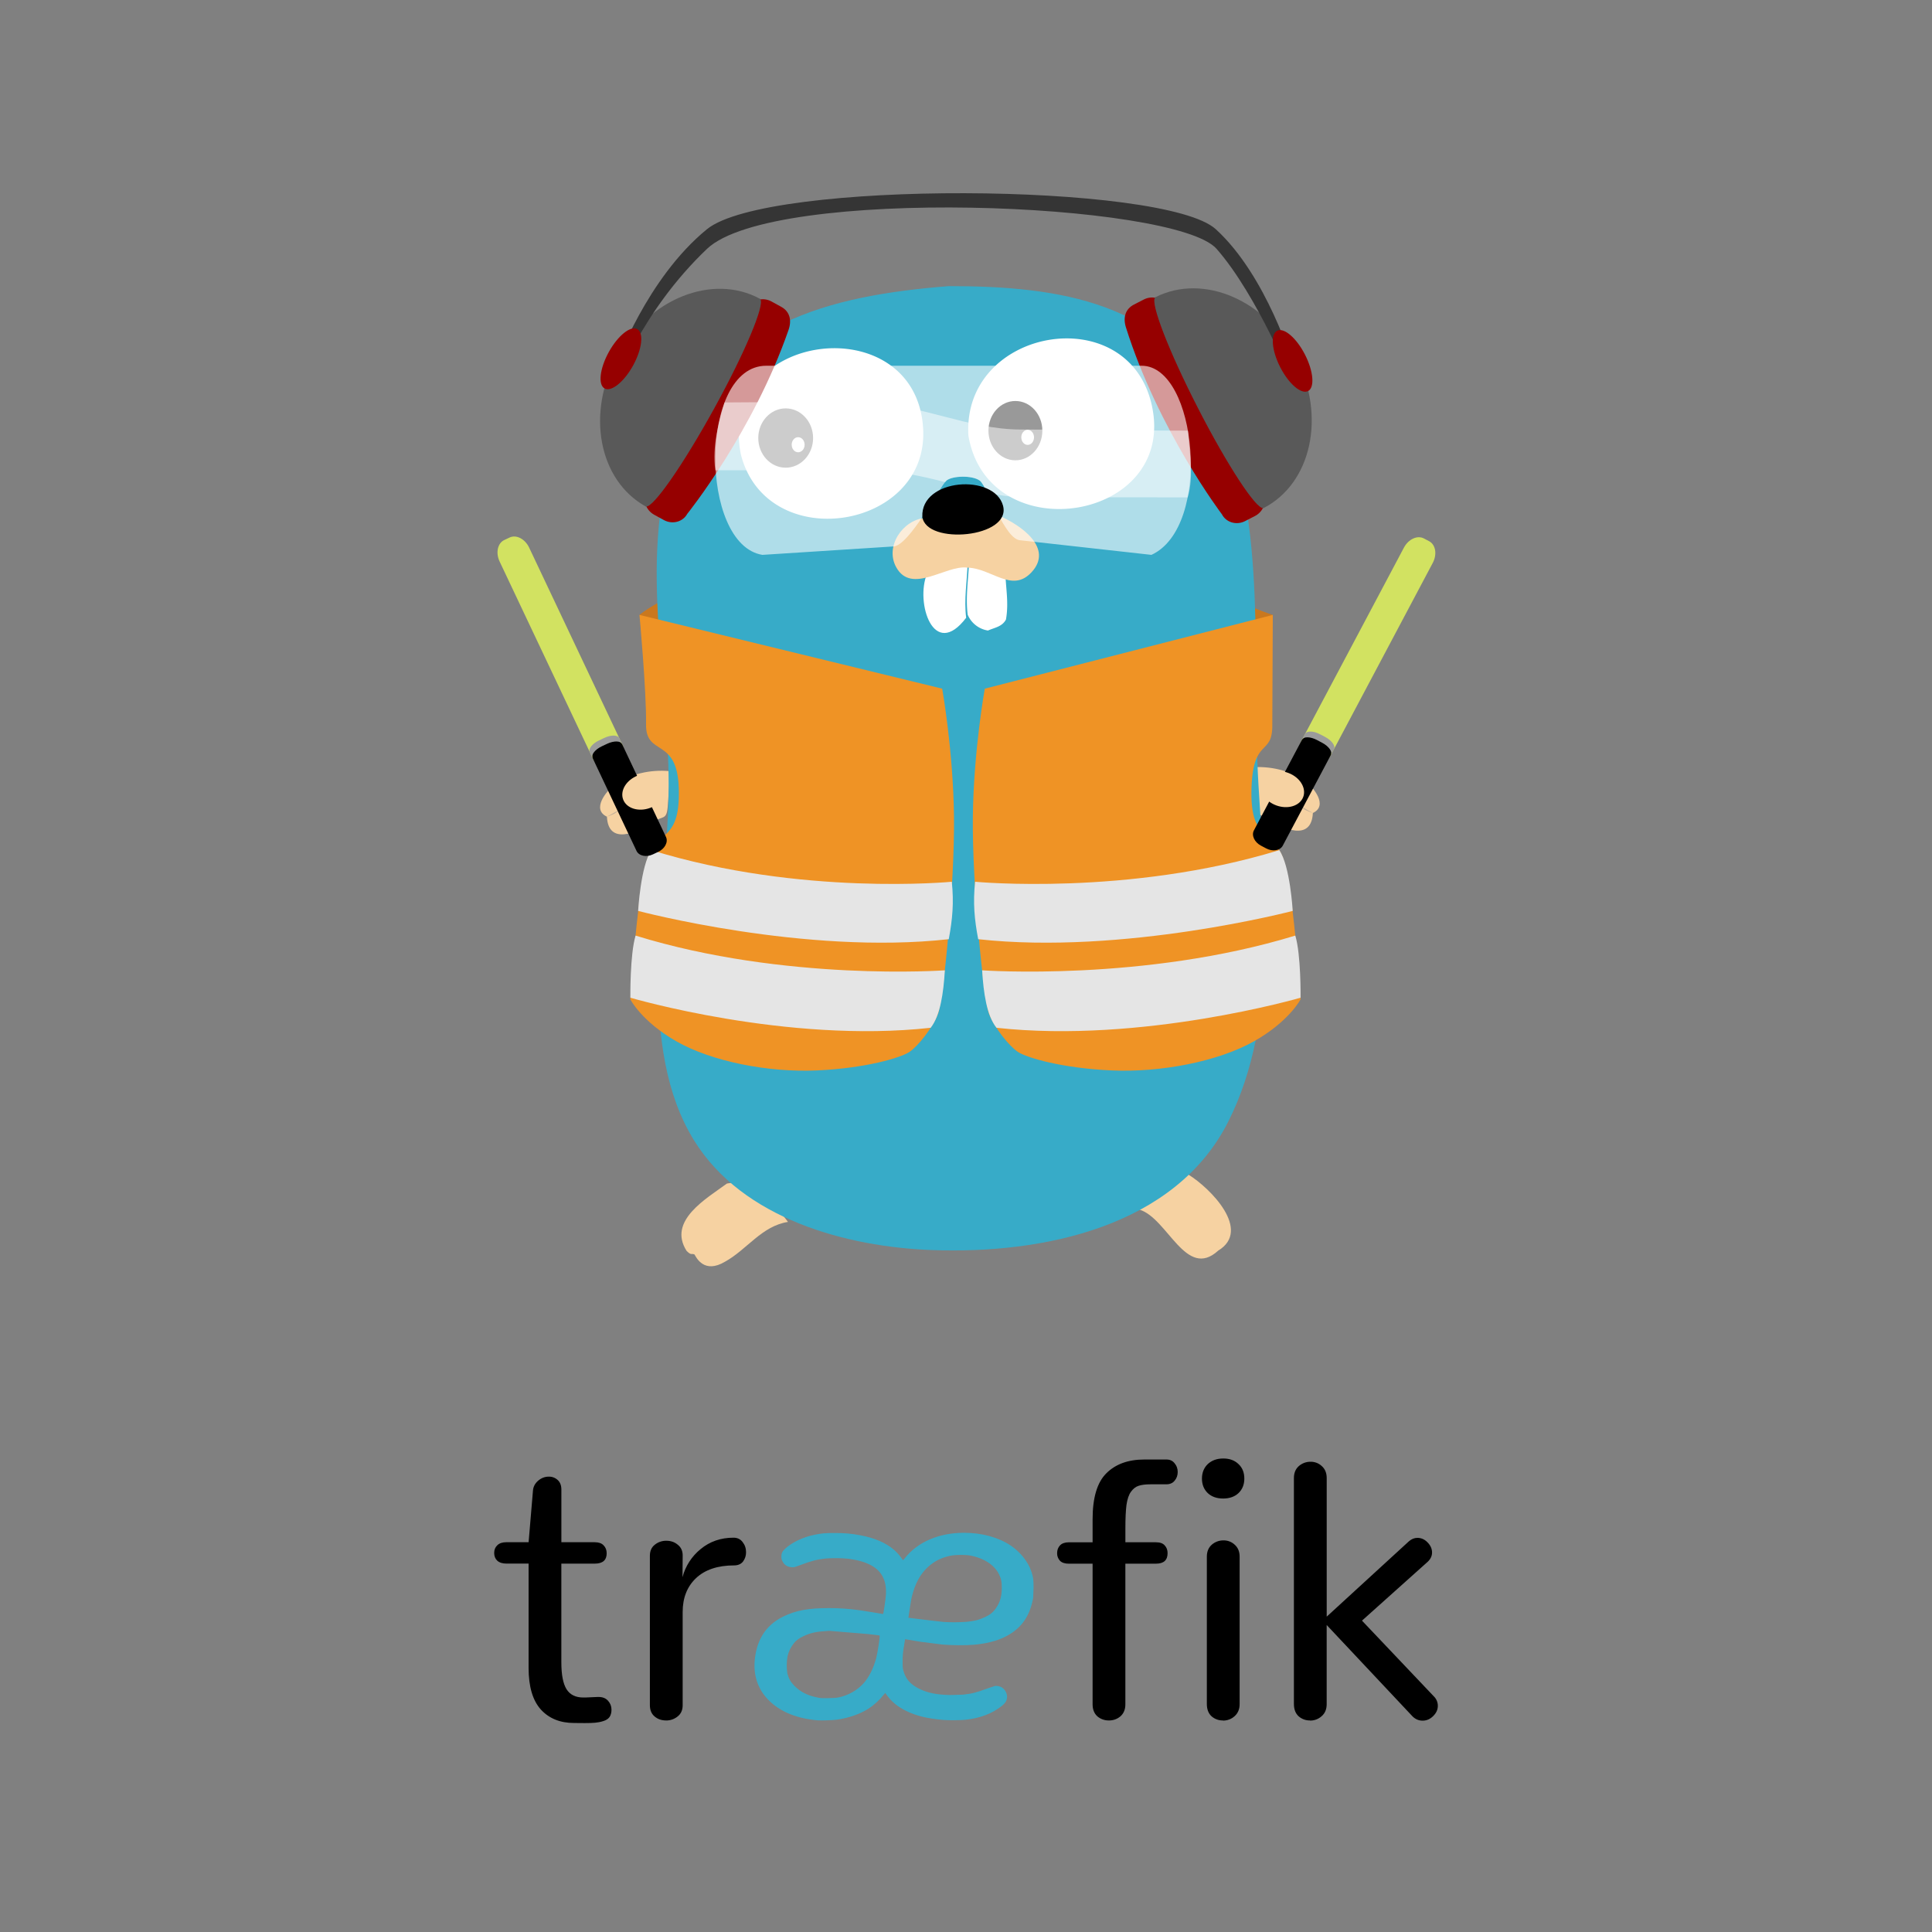 <?xml version="1.0" encoding="utf-8"?>
<svg height="100%" style="fill-rule:evenodd;clip-rule:evenodd;stroke-linecap:round;stroke-linejoin:round;" width="100%" version="1.1" viewBox="0 0 150 150" xmlns="http://www.w3.org/2000/svg" xmlns:bx="https://boxy-svg.com">
  <rect x="0" y="0" width="150" height="150" fill="#808080" stroke="none"/>
  <defs>
    <bx:grid x="0" y="0" width="15" height="15"/>
  </defs>
  <g>
    <rect width="120" height="120" style="fill: none; stroke-width: 0.2px; stroke: rgb(84, 84, 84); pointer-events: none; visibility: hidden;" x="15" y="15" bx:origin="0.5 0.5"/>
    <g transform="matrix(0.283, 0, 0, 0.283, 38.384, 14.761)" fill-rule="nonzero" style="">
      <path d="M39.804 116.54s21.156-18.392 83.77-18.392c57.44 0 73.584 13.013 89.98 18.392l-85.536 41.74z" fill="#c9781f"/>
      <path d="M30.873 171.897c.388 7.978 8.368 4.287 11.983 1.793 3.43-2.368 4.435-.4 4.736-5.073.197-3.07.552-6.143.377-9.227-5.19-.47-10.833.764-15.087 3.85-2.19 1.6-6.3 6.665-2 8.657" fill="#f6d2a2"/>
      <path d="M30.873 171.897c1.162-.43 2.393-.738 3.18-1.787" fill="#c6b198"/>
      <path d="M49.317 76.853c-30.583-8.6-7.842-47.443 16.717-31.462zm135.88-34.378c24.208-16.98 46.083 21.33 17.95 30.97z" fill="#37abc8"/>
      <path d="M190.405 270.087c6.15 3.8 17.388 15.288 8.164 20.86-8.863 8.104-13.823-8.895-21.602-11.25 3.35-4.543 7.596-8.686 13.438-9.608zM80.552 283.07c-7.217 1.115-11.28 7.618-17.296 10.92-5.67 3.376-7.838-1.08-8.35-1.986-.9-.405-.814.377-2.186-1.002-5.256-8.284 5.476-14.34 11.065-18.454 7.784-1.572 12.662 5.167 16.766 10.522z" fill="#f6d2a2"/>
      <path d="M50.594 66.12C46.56 64 43.6 61.095 46.067 56.434c2.285-4.314 6.53-3.846 10.565-1.715zm146.18-4.05c4.035-2.13 6.995-5.026 4.527-9.687-2.285-4.315-6.53-3.846-10.565-1.715z" fill="#077e91"/>
      <path d="M224.547 170.884c-.388 7.978-8.368 4.287-11.983 1.793-3.43-2.368-4.435-.4-4.736-5.073-.197-3.07-.552-6.143-.377-9.227 5.19-.47 10.833.764 15.087 3.85 2.19 1.6 6.3 6.665 2 8.657" fill="#f6d2a2"/>
      <path d="M224.547 170.884c-1.162-.43-2.393-.738-3.18-1.787" fill="#c6b198"/>
      <path d="M124.646 26.337c30.618 0 59.32 4.373 74.282 33.75 13.43 32.927 8.654 68.434 10.702 103.233 1.76 29.88 5.66 64.402-8.222 92.093-14.602 29.133-51.09 36.46-81.154 35.387-23.613-.844-52.138-8.537-65.465-30.082-15.635-25.275-8.233-62.86-7.098-90.983 1.345-33.315-9.036-66.73 1.923-99.33 11.37-33.816 42.03-41.46 75.03-44.066" fill="#37abc8"/>
      <path d="M130.05 67.384c5.497 31.913 57.732 23.475 50.23-8.7-6.727-28.862-52.056-20.873-50.23 8.7m-62.42 5.16c7.125 27.783 51.666 20.67 49.988-7.2-2-33.378-56.8-26.937-49.988 7.2m72.56 32.04c.024 4.265 1 8.433.158 13.22-1.06 2.002-3.14 2.214-4.935 3.022a7.26 7.26 0 0 1-5.561-4.332c-.637-5.038.237-9.916.398-14.956z" fill="#fff"/>
      <ellipse cx="79.916" cy="68.015" rx="7.521" ry="8.136" fill="#000"/>
      <ellipse cx="83.337" cy="69.85" rx="1.773" ry="2.068" fill="#fff"/>
      <ellipse cx="142.935" cy="65.988" rx="7.396" ry="8.136" fill="#000"/>
      <ellipse cx="146.3" cy="67.824" rx="1.744" ry="2.068" fill="#fff"/>
      <path d="M118.697 105.226c-3.282 7.943 1.83 23.825 10.734 12.1-.637-5.038.237-9.916.398-14.956z" fill="#fff"/>
      <path d="M118.175 89.93c-6.116.52-11.116 7.783-7.936 13.53 4.212 7.6 13.612-.673 19.466.103 6.738.138 12.26 7.115 17.67 1.26 6.02-6.51-2.592-12.852-9.32-15.687z" fill="#f6d2a2"/>
      <path d="M39.804 116.54s1.936 20.948 1.804 29.978 8.53 3.328 8.98 17.53-5.248 11.507-8.25 18.458-5.042 39.5-5.042 39.5 3.08 6.082 12.7 11.558 25.1 8.552 38.485 7.946 22.963-3.472 25.356-5.057 6.362-6.597 7.856-10.474 4.613-35.808 4.396-54.08-3.24-35.13-3.24-35.13z" fill="#ef9325"/>
      <path d="M124.655 205.505c-39.447 4.398-85.218-7.76-85.218-7.76s.672-12.33 3.633-16.67c41.027 12.694 82.417 8.67 82.417 8.67.614 5.756.18 10.332-.83 15.76zm-4.955 24.302c-39.447 4.398-82.394-8.248-82.394-8.248s-.138-11.843 1.43-17.044c41.027 12.694 84.847 9.53 84.847 9.53-.37 6.25-1.25 12.4-3.883 15.76z" fill="#e5e5e5"/>
      <path d="M213.553 116.54l-.133 29.978c.134 9.03-5.25 3.328-5.707 17.53s5.314 11.507 8.353 18.458 5.105 39.5 5.105 39.5-3.12 6.082-12.86 11.558-25.406 8.552-38.97 7.946-23.25-3.472-25.674-5.057-6.442-6.597-7.954-10.474-4.672-35.808-4.45-54.08 3.28-35.13 3.28-35.13z" fill="#ef9325"/>
      <path d="M132.715 205.505c39.943 4.398 86.3-7.76 86.3-7.76s-.68-12.33-3.678-16.67c-41.542 12.694-83.452 8.67-83.452 8.67-.622 5.756-.184 10.332.842 15.76zm5.027 24.302c39.943 4.398 83.43-8.248 83.43-8.248s.14-11.843-1.447-17.044c-41.542 12.694-85.913 9.53-85.913 9.53.374 6.25 1.265 12.4 3.932 15.76z" fill="#e5e5e5"/>
      <path d="M229.487 154.96c-1.24 2.34-3.698 3.468-5.487 2.52l-1.434-.758c-1.79-.947-2.235-3.61-.993-5.95l27.952-52.688c1.24-2.34 3.698-3.468 5.487-2.52l1.434.758c1.79.947 2.235 3.61.993 5.95z" fill="#d2e261"/>
      <path d="M216.286 179.843c-.723 1.363-2.76 1.7-4.55.753l-1.434-.758c-1.79-.947-2.655-2.82-1.93-4.182l13.114-24.72c.723-1.363 2.76-1.7 4.55-.753l1.434.758c1.79.947 2.655 2.82 1.93 4.182z" fill="#000"/>
      <path d="M227.946 150.042l-1.434-.758c-1.79-.947-3.62-.998-4.09-.115l-.838 1.58c.47-.884 2.3-.832 4.09.115l1.434.758c1.79.947 2.86 2.43 2.392 3.314l.838-1.58c.47-.883-.603-2.367-2.392-3.314z" fill="#9b9b9b"/>
      <ellipse transform="rotate(20.414 216.137 164.336)" cx="216.137" cy="164.336" rx="6.153" ry="4.754" fill="#f6d2a2"/>
      <path d="M26.943 155.81c1.132 2.394 3.535 3.634 5.366 2.77l1.467-.692c1.83-.864 2.398-3.505 1.266-5.898L9.538 98.078c-1.132-2.394-3.535-3.634-5.366-2.77L2.706 96c-1.83.864-2.398 3.505-1.266 5.898z" fill="#d2e261"/>
      <path d="M38.988 181.272c.66 1.394 2.68 1.824 4.5.96l1.467-.692c1.83-.864 2.78-2.695 2.12-4.09L35.12 152.158c-.66-1.394-2.68-1.824-4.5-.96l-1.467.692c-1.83.864-2.78 2.695-2.12 4.09z" fill="#000"/>
      <path d="M28.708 150.968l1.467-.692c1.83-.864 3.662-.832 4.1.072l.765 1.617c-.428-.904-2.26-.936-4.1-.073l-1.467.692c-1.83.864-2.97 2.297-2.542 3.2l-.765-1.617c-.427-.903.71-2.337 2.542-3.2z" fill="#9b9b9b"/>
      <ellipse transform="rotate(159.586 41.089 165.024)" cx="41.089" cy="165.024" rx="6.153" ry="4.754" fill="#f6d2a2"/>
      <path d="M52.905 88.827c-1.216 2.208-4.084 2.964-6.407 1.688l-2.672-1.467c-2.323-1.276-3.22-4.1-2.004-6.308l27.804-50.496c1.216-2.208 4.084-2.964 6.407-1.688l2.672 1.467c2.323 1.276 2.922 3.662 2.004 6.308-9.74 28.064-27.804 50.496-27.804 50.496z" fill="#960000"/>
      <path d="M60.26 59.985c8.455-15.356 14-28.563 12.687-30.06l.03-.056c-.036-.02-.075-.033-.11-.053l-.014-.007c-12.993-7.03-30.473-.068-39.108 15.616s-5.16 34.154 7.746 41.344l-.004.008c.054.02.085.047.12.066l.03-.056c1.975.314 10.166-11.446 18.62-26.8z" fill="#595959"/>
      <path d="M199.593 88.933c1.15 2.242 3.997 3.08 6.356 1.872l2.713-1.4c2.36-1.208 3.337-4.005 2.186-6.247l-26.333-51.276c-1.15-2.242-3.997-3.08-6.356-1.872l-2.713 1.4c-2.36 1.208-3.027 3.577-2.186 6.247 8.925 28.333 26.333 51.276 26.333 51.276z" fill="#960000"/>
      <path d="M193.074 59.9c-8.008-15.593-13.18-28.955-11.813-30.414l-.03-.057c.037-.02.076-.03.112-.05l.015-.006c13.2-6.653 30.462.8 38.64 16.737s4.17 34.288-8.937 41.104l.004.008c-.054.02-.086.044-.123.063l-.03-.057c-1.983.256-9.832-11.734-17.84-27.327z" fill="#595959"/>
      <path d="M219.147 53.314s-9.73-24.334-21.012-37.2-121.675-17.253-139.803 0-24.963 37.2-24.963 37.2v-5.4s8.385-23.69 24.963-37.2 125.518-12.8 139.572 0 21.243 37.2 21.243 37.2z" fill="#353535"/>
      <g fill="#960000">
        <ellipse transform="matrix(-.89 .456 -.456 -.89 411.323 .105)" cx="192.49" cy="46.096" rx="3.81" ry="9.294"/>
        <ellipse transform="matrix(.876 .482 -.482 .876 49.436 2.495)" cx="8.209" cy="45.461" rx="3.81" ry="9.294"/>
      </g>
      <g fill="#fff">
        <path d="M177.55 48.18H74.586c-18.487 0-18.423 49.06-1.066 51.887l35.89-2.305c4.34 0 13.004-16.784 14.63-18.103s6.98-1.48 9.087 0S140.03 96.07 144.37 96.07l35.89 3.996c16.765-7.704 12.538-51.887-2.7-51.887z" opacity=".6"/>
        <path d="M101.924 58.324c-11.34-.253-29.084-.15-38.777-.07-1.625 5.32-3.437 12.058-2.538 18.6l41.547.043c8.194 0 15.083 1.544 21.5 3.217.158-.2.29-.35.394-.434 1.626-1.32 6.98-1.48 9.087 0 .545.383 1.274 1.674 2.124 3.367 3.27.69 6.548 1.165 9.952 1.207l44.992.04c1.78-5.944.468-12.316.07-18.304-13.654 0-35.354-.308-45.758-.308-14.66-.001-27.458-7.02-42.582-7.357z" opacity=".5"/>
      </g>
      <path d="M117.405 89.612c-.453-10.582 19.75-11.905 22.136-3.047 2.38 8.837-21.14 10.9-22.136 3.047-.794-6.262 0 0 0 0z" fill="#000"/>
    </g>
    <g transform="matrix(1, 0, 0, 1, 15.003, 93.505)">
      <path d="M 29.565 40.267 C 28.487 40.267 27.63 39.92 26.993 39.227 C 26.356 38.524 26.037 37.445 26.037 35.992 L 26.037 27.892 L 24.322 27.892 C 24.012 27.892 23.774 27.817 23.605 27.667 C 23.445 27.517 23.365 27.315 23.365 27.062 C 23.365 26.818 23.445 26.622 23.605 26.472 C 23.765 26.312 23.999 26.232 24.308 26.232 L 26.038 26.232 L 26.375 22.238 C 26.395 21.938 26.525 21.68 26.769 21.464 C 27.022 21.248 27.299 21.141 27.599 21.141 C 27.86 21.133 28.112 21.229 28.302 21.408 C 28.489 21.578 28.582 21.825 28.582 22.153 L 28.582 26.233 L 31.169 26.233 C 31.479 26.233 31.709 26.313 31.859 26.473 C 32.019 26.633 32.099 26.839 32.099 27.093 C 32.099 27.627 31.789 27.895 31.171 27.895 L 28.58 27.895 L 28.58 35.56 C 28.58 36.526 28.716 37.224 28.988 37.656 C 29.26 38.078 29.691 38.289 30.281 38.289 L 30.436 38.289 L 31.392 38.247 L 31.476 38.247 C 31.786 38.247 32.029 38.345 32.206 38.542 C 32.383 38.739 32.473 38.969 32.473 39.232 C 32.473 39.466 32.421 39.659 32.318 39.809 C 32.215 39.949 32.056 40.053 31.84 40.119 C 31.634 40.185 31.422 40.227 31.207 40.246 C 31.001 40.266 30.729 40.274 30.392 40.274 L 29.565 40.267 Z M 36.705 40.07 C 36.358 40.07 36.063 39.967 35.819 39.76 C 35.575 39.553 35.454 39.263 35.454 38.888 L 35.454 27.286 C 35.454 26.911 35.581 26.626 35.834 26.428 C 36.088 26.222 36.407 26.112 36.734 26.119 C 37.081 26.119 37.376 26.222 37.62 26.429 C 37.873 26.626 38 26.903 38 27.259 L 37.986 28.947 C 38.211 28.089 38.703 27.326 39.392 26.767 C 40.104 26.177 40.957 25.881 41.95 25.881 C 42.25 25.881 42.484 25.994 42.653 26.219 C 42.831 26.444 42.92 26.707 42.92 27.007 C 42.926 27.271 42.841 27.529 42.681 27.738 C 42.521 27.935 42.291 28.033 41.991 28.033 C 40.726 28.033 39.741 28.361 39.039 29.018 C 38.346 29.674 37.999 30.551 37.999 31.648 L 37.999 38.891 C 37.999 39.266 37.869 39.557 37.605 39.763 C 37.351 39.969 37.032 40.079 36.705 40.072 L 36.705 40.07 Z M 71.091 40.07 C 70.761 40.077 70.441 39.962 70.191 39.747 C 69.947 39.522 69.826 39.213 69.826 38.819 L 69.826 27.9 L 67.986 27.9 C 67.676 27.9 67.446 27.825 67.296 27.675 C 67.146 27.515 67.065 27.303 67.071 27.084 C 67.071 26.84 67.146 26.639 67.296 26.479 C 67.446 26.319 67.676 26.239 67.986 26.239 L 69.826 26.239 L 69.826 24.453 C 69.826 22.775 70.182 21.583 70.894 20.881 C 71.606 20.168 72.59 19.811 73.846 19.811 L 75.561 19.811 C 75.833 19.811 76.044 19.909 76.194 20.106 C 76.354 20.294 76.434 20.519 76.434 20.781 C 76.434 21.043 76.354 21.269 76.194 21.456 C 76.044 21.644 75.829 21.736 75.547 21.736 L 74.352 21.736 C 73.949 21.736 73.635 21.774 73.41 21.849 C 73.185 21.915 72.984 22.069 72.806 22.313 C 72.636 22.547 72.52 22.89 72.456 23.34 C 72.4 23.78 72.372 24.38 72.372 25.14 L 72.372 26.237 L 74.748 26.237 C 75.058 26.237 75.282 26.317 75.423 26.477 C 75.573 26.637 75.648 26.837 75.648 27.082 C 75.648 27.626 75.348 27.898 74.748 27.898 L 72.37 27.898 L 72.37 38.82 C 72.37 39.214 72.243 39.523 71.99 39.748 C 71.737 39.964 71.437 40.071 71.09 40.071 L 71.091 40.07 Z M 79.961 22.84 C 79.464 22.84 79.066 22.7 78.766 22.418 C 78.466 22.128 78.316 21.752 78.316 21.293 C 78.316 20.834 78.466 20.459 78.766 20.168 C 79.076 19.878 79.478 19.732 79.976 19.732 C 80.463 19.732 80.856 19.877 81.156 20.168 C 81.456 20.448 81.606 20.824 81.606 21.293 C 81.606 21.753 81.456 22.128 81.156 22.418 C 80.856 22.698 80.458 22.84 79.961 22.84 L 79.961 22.84 Z M 79.947 40.07 C 79.621 40.078 79.305 39.963 79.061 39.747 C 78.817 39.522 78.696 39.203 78.696 38.791 L 78.696 27.356 C 78.696 26.962 78.823 26.653 79.076 26.428 C 79.328 26.206 79.654 26.086 79.99 26.09 C 80.314 26.085 80.627 26.206 80.862 26.428 C 81.115 26.653 81.242 26.962 81.242 27.356 L 81.242 38.8 C 81.242 39.194 81.112 39.508 80.848 39.742 C 80.602 39.965 80.28 40.085 79.948 40.08 L 79.947 40.07 Z M 86.707 40.07 C 86.381 40.078 86.065 39.963 85.821 39.747 C 85.577 39.522 85.456 39.203 85.456 38.791 L 85.456 21.251 C 85.456 20.857 85.583 20.548 85.836 20.323 C 86.088 20.101 86.414 19.981 86.75 19.985 C 87.074 19.98 87.387 20.101 87.622 20.323 C 87.875 20.548 88.002 20.857 88.002 21.251 L 88.002 32.011 L 94.384 26.161 C 94.59 25.983 94.81 25.894 95.044 25.894 C 95.344 25.894 95.606 26.011 95.831 26.246 C 96.065 26.48 96.181 26.743 96.181 27.034 C 96.181 27.297 96.069 27.536 95.844 27.751 L 90.741 32.321 L 96.321 38.201 C 96.518 38.394 96.629 38.657 96.63 38.932 C 96.63 39.232 96.508 39.499 96.265 39.734 C 96.031 39.968 95.759 40.086 95.45 40.086 C 95.122 40.086 94.84 39.956 94.607 39.692 L 88 32.66 L 88 38.8 C 88 39.203 87.87 39.517 87.606 39.742 C 87.36 39.965 87.038 40.085 86.706 40.08 L 86.707 40.07 Z" fill="#000"/>
      <path d="M 48.52 40.066 C 46.9 39.926 45.663 39.438 44.763 38.582 C 43.847 37.712 43.453 36.577 43.609 35.25 C 43.787 33.724 44.512 32.646 45.784 32.017 C 46.764 31.532 47.741 31.347 49.334 31.347 C 50.464 31.346 51.412 31.439 52.858 31.691 L 53.546 31.804 C 53.576 31.804 53.6 31.69 53.666 31.234 C 53.786 30.411 53.806 30.127 53.774 29.797 C 53.736 29.413 53.687 29.23 53.542 28.933 C 53.167 28.166 52.277 27.696 50.847 27.513 C 50.261 27.459 49.672 27.454 49.085 27.499 C 48.399 27.577 48.015 27.676 47.162 27.996 C 46.662 28.183 46.66 28.184 46.462 28.172 C 46.119 28.152 45.886 27.997 45.736 27.69 C 45.674 27.564 45.663 27.512 45.663 27.34 C 45.663 27.084 45.73 26.95 45.961 26.732 C 46.481 26.246 47.354 25.832 48.236 25.654 C 48.801 25.54 49.079 25.516 49.823 25.517 C 50.593 25.519 51.085 25.562 51.77 25.689 C 52.908 25.901 53.772 26.274 54.424 26.835 C 54.617 27.001 54.909 27.329 55.024 27.52 C 55.062 27.578 55.102 27.626 55.111 27.626 C 55.12 27.626 55.184 27.556 55.251 27.47 C 56.238 26.212 57.901 25.5 59.847 25.5 C 61.224 25.5 62.504 25.85 63.457 26.483 C 64.214 26.986 64.829 27.761 65.077 28.525 C 65.22 28.965 65.241 29.125 65.243 29.763 L 65.211 30.551 C 64.988 31.803 64.456 32.671 63.533 33.288 C 62.79 33.785 61.858 34.076 60.638 34.19 C 60.024 34.248 58.901 34.242 58.173 34.178 L 56.473 33.963 L 55.267 33.763 C 55.231 33.968 55.198 34.174 55.169 34.38 C 55.103 34.742 55.071 35.11 55.075 35.478 C 55.073 35.913 55.079 35.99 55.132 36.191 C 55.302 36.837 55.672 37.269 56.348 37.603 C 57.012 37.933 57.708 38.073 58.76 38.096 L 59.755 38.068 C 60.461 37.993 60.783 37.911 61.721 37.566 L 62.251 37.392 C 62.419 37.379 62.587 37.41 62.74 37.482 C 62.999 37.632 63.166 37.902 63.186 38.201 C 63.185 38.511 63.08 38.701 62.772 38.946 C 62.036 39.532 61.095 39.892 59.972 40.016 C 59.572 40.06 58.658 40.066 58.217 40.029 C 56.974 39.921 56.111 39.709 55.323 39.316 C 54.708 39.01 54.238 38.629 53.888 38.154 L 53.725 37.934 C 53.722 37.93 53.665 37.998 53.598 38.084 C 53.303 38.464 52.852 38.884 52.412 39.16 C 51.776 39.574 50.862 39.89 49.938 40.015 C 49.465 40.059 48.989 40.075 48.514 40.063 L 48.52 40.066 Z M 50.107 38.284 C 50.861 38.117 51.534 37.74 52.022 37.21 C 52.467 36.727 52.822 36.003 53.032 35.206 C 53.145 34.756 53.334 33.506 53.292 33.479 C 53.276 33.469 53.176 33.453 53.072 33.443 L 52.406 33.363 L 49.37 33.113 C 48.356 33.17 47.942 33.258 47.333 33.549 C 47.021 33.699 46.806 33.859 46.635 34.073 C 46.394 34.371 46.225 34.72 46.14 35.093 C 46.064 35.533 46.059 35.982 46.127 36.423 C 46.244 36.847 46.383 37.087 46.695 37.403 C 47.123 37.838 47.685 38.128 48.385 38.273 C 48.743 38.347 48.732 38.346 49.331 38.337 C 49.765 38.33 49.928 38.317 50.106 38.279 L 50.107 38.284 Z M 59.991 32.418 C 60.621 32.362 61.011 32.264 61.487 32.04 C 61.883 31.854 62.114 31.663 62.332 31.34 C 62.652 30.866 62.778 30.418 62.775 29.753 C 62.773 29.278 62.733 29.081 62.569 28.74 C 62.203 27.98 61.344 27.434 60.217 27.248 C 59.937 27.202 59.181 27.21 58.893 27.262 C 58.338 27.362 57.87 27.548 57.456 27.828 C 56.692 28.345 56.166 29.124 55.871 30.17 C 55.756 30.58 55.725 30.74 55.621 31.447 L 55.526 32.1 L 55.653 32.114 L 57.403 32.326 L 58.265 32.423 C 58.839 32.458 59.415 32.456 59.989 32.416 L 59.991 32.418 Z" fill="#37abc8"/>
    </g>
  </g>
</svg>